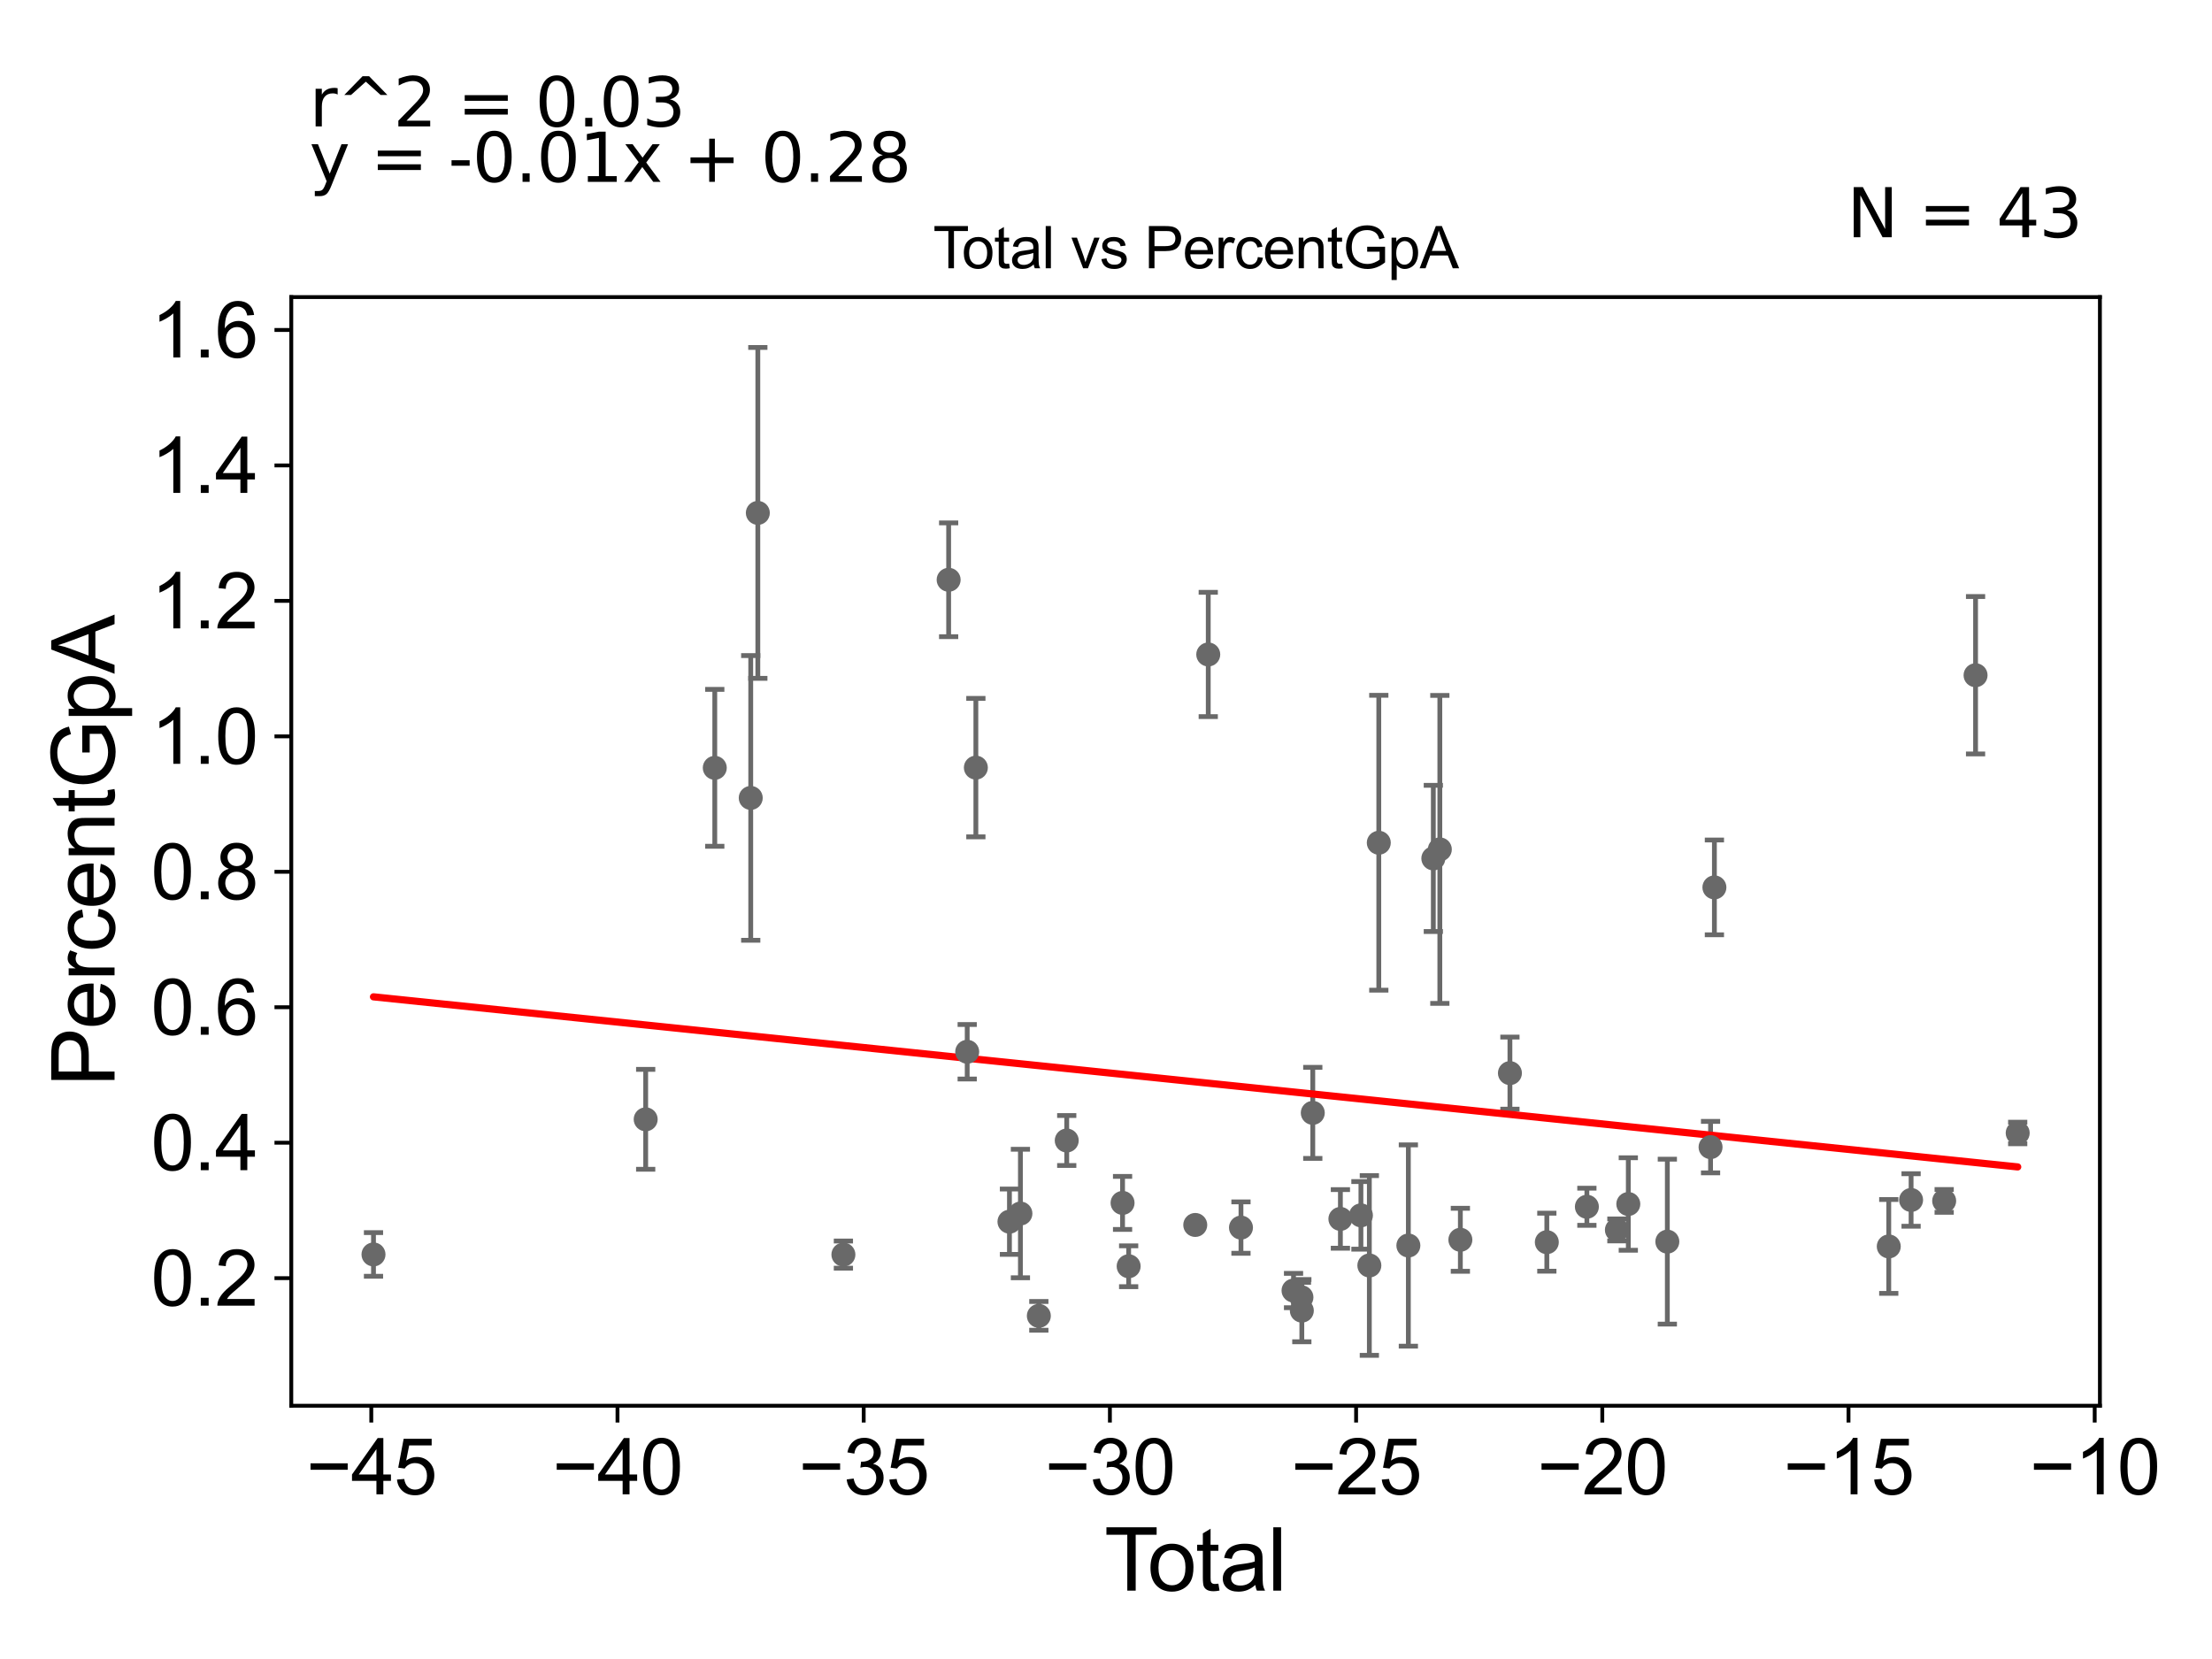 <?xml version="1.0" encoding="utf-8" standalone="no"?>
<!DOCTYPE svg PUBLIC "-//W3C//DTD SVG 1.1//EN"
  "http://www.w3.org/Graphics/SVG/1.1/DTD/svg11.dtd">
<svg xmlns:xlink="http://www.w3.org/1999/xlink" width="460.8pt" height="345.6pt" viewBox="0 0 460.8 345.6" xmlns="http://www.w3.org/2000/svg" version="1.1">
 <defs>
  <style type="text/css">*{stroke-linejoin: round; stroke-linecap: butt}</style>
 </defs>
 <g id="figure_1">
  <g id="patch_1">
   <path d="M 0 345.6 
L 460.8 345.6 
L 460.8 0 
L 0 0 
z
" style="fill: #ffffff"/>
  </g>
  <g id="axes_1">
   <g id="patch_2">
    <path d="M 60.68 292.84 
L 437.449 292.84 
L 437.449 61.886 
L 60.68 61.886 
z
" style="fill: #ffffff"/>
   </g>
   <g id="PathCollection_1">
    <defs>
     <path id="mae08750594" d="M 0 1.118 
C 0.297 1.118 0.581 1 0.791 0.791 
C 1 0.581 1.118 0.297 1.118 0 
C 1.118 -0.297 1 -0.581 0.791 -0.791 
C 0.581 -1 0.297 -1.118 0 -1.118 
C -0.297 -1.118 -0.581 -1 -0.791 -0.791 
C -1 -0.581 -1.118 -0.297 -1.118 0 
C -1.118 0.297 -1 0.581 -0.791 0.791 
C -0.581 1 -0.297 1.118 0 1.118 
z
" style="stroke: #696969"/>
    </defs>
    <g clip-path="url(#pba5953c957)">
     <use xlink:href="#mae08750594" x="299.944" y="176.947" style="fill: #696969; stroke: #696969"/>
     <use xlink:href="#mae08750594" x="298.589" y="178.825" style="fill: #696969; stroke: #696969"/>
     <use xlink:href="#mae08750594" x="293.388" y="259.463" style="fill: #696969; stroke: #696969"/>
     <use xlink:href="#mae08750594" x="287.228" y="175.56" style="fill: #696969; stroke: #696969"/>
     <use xlink:href="#mae08750594" x="285.261" y="263.62" style="fill: #696969; stroke: #696969"/>
     <use xlink:href="#mae08750594" x="197.62" y="120.779" style="fill: #696969; stroke: #696969"/>
     <use xlink:href="#mae08750594" x="201.486" y="219.102" style="fill: #696969; stroke: #696969"/>
     <use xlink:href="#mae08750594" x="203.291" y="159.91" style="fill: #696969; stroke: #696969"/>
     <use xlink:href="#mae08750594" x="283.506" y="253.182" style="fill: #696969; stroke: #696969"/>
     <use xlink:href="#mae08750594" x="279.229" y="253.922" style="fill: #696969; stroke: #696969"/>
     <use xlink:href="#mae08750594" x="273.477" y="231.832" style="fill: #696969; stroke: #696969"/>
     <use xlink:href="#mae08750594" x="210.288" y="254.5" style="fill: #696969; stroke: #696969"/>
     <use xlink:href="#mae08750594" x="212.571" y="252.801" style="fill: #696969; stroke: #696969"/>
     <use xlink:href="#mae08750594" x="271.195" y="273.028" style="fill: #696969; stroke: #696969"/>
     <use xlink:href="#mae08750594" x="216.409" y="274.119" style="fill: #696969; stroke: #696969"/>
     <use xlink:href="#mae08750594" x="222.22" y="237.589" style="fill: #696969; stroke: #696969"/>
     <use xlink:href="#mae08750594" x="271.113" y="270.248" style="fill: #696969; stroke: #696969"/>
     <use xlink:href="#mae08750594" x="269.466" y="268.841" style="fill: #696969; stroke: #696969"/>
     <use xlink:href="#mae08750594" x="233.851" y="250.589" style="fill: #696969; stroke: #696969"/>
     <use xlink:href="#mae08750594" x="235.119" y="263.782" style="fill: #696969; stroke: #696969"/>
     <use xlink:href="#mae08750594" x="258.517" y="255.729" style="fill: #696969; stroke: #696969"/>
     <use xlink:href="#mae08750594" x="251.701" y="136.338" style="fill: #696969; stroke: #696969"/>
     <use xlink:href="#mae08750594" x="304.221" y="258.268" style="fill: #696969; stroke: #696969"/>
     <use xlink:href="#mae08750594" x="314.545" y="223.55" style="fill: #696969; stroke: #696969"/>
     <use xlink:href="#mae08750594" x="248.993" y="255.181" style="fill: #696969; stroke: #696969"/>
     <use xlink:href="#mae08750594" x="148.902" y="159.953" style="fill: #696969; stroke: #696969"/>
     <use xlink:href="#mae08750594" x="393.464" y="259.656" style="fill: #696969; stroke: #696969"/>
     <use xlink:href="#mae08750594" x="134.508" y="233.174" style="fill: #696969; stroke: #696969"/>
     <use xlink:href="#mae08750594" x="357.142" y="184.861" style="fill: #696969; stroke: #696969"/>
     <use xlink:href="#mae08750594" x="356.341" y="238.968" style="fill: #696969; stroke: #696969"/>
     <use xlink:href="#mae08750594" x="322.232" y="258.77" style="fill: #696969; stroke: #696969"/>
     <use xlink:href="#mae08750594" x="156.392" y="166.223" style="fill: #696969; stroke: #696969"/>
     <use xlink:href="#mae08750594" x="157.87" y="106.847" style="fill: #696969; stroke: #696969"/>
     <use xlink:href="#mae08750594" x="347.337" y="258.656" style="fill: #696969; stroke: #696969"/>
     <use xlink:href="#mae08750594" x="398.115" y="249.977" style="fill: #696969; stroke: #696969"/>
     <use xlink:href="#mae08750594" x="411.546" y="140.664" style="fill: #696969; stroke: #696969"/>
     <use xlink:href="#mae08750594" x="339.206" y="250.818" style="fill: #696969; stroke: #696969"/>
     <use xlink:href="#mae08750594" x="336.828" y="256.218" style="fill: #696969; stroke: #696969"/>
     <use xlink:href="#mae08750594" x="420.323" y="236.022" style="fill: #696969; stroke: #696969"/>
     <use xlink:href="#mae08750594" x="330.576" y="251.39" style="fill: #696969; stroke: #696969"/>
     <use xlink:href="#mae08750594" x="175.696" y="261.357" style="fill: #696969; stroke: #696969"/>
     <use xlink:href="#mae08750594" x="77.806" y="261.323" style="fill: #696969; stroke: #696969"/>
     <use xlink:href="#mae08750594" x="405.006" y="250.171" style="fill: #696969; stroke: #696969"/>
    </g>
   </g>
   <g id="matplotlib.axis_1">
    <g id="xtick_1">
     <g id="line2d_1">
      <defs>
       <path id="m143ace7f9f" d="M 0 0 
L 0 3.5 
" style="stroke: #000000; stroke-width: 0.8"/>
      </defs>
      <g>
       <use xlink:href="#m143ace7f9f" x="77.347" y="292.84" style="stroke: #000000; stroke-width: 0.8"/>
      </g>
     </g>
     <g id="text_1">
      <!-- −45 -->
      <g transform="translate(63.777 311.293)scale(0.16 -0.16)">
       <defs>
        <path id="ArialMT-2212" d="M 3381 1997 
L 356 1997 
L 356 2522 
L 3381 2522 
L 3381 1997 
z
" transform="scale(0.016)"/>
        <path id="ArialMT-34" d="M 2069 0 
L 2069 1097 
L 81 1097 
L 81 1613 
L 2172 4581 
L 2631 4581 
L 2631 1613 
L 3250 1613 
L 3250 1097 
L 2631 1097 
L 2631 0 
L 2069 0 
z
M 2069 1613 
L 2069 3678 
L 634 1613 
L 2069 1613 
z
" transform="scale(0.016)"/>
        <path id="ArialMT-35" d="M 266 1200 
L 856 1250 
Q 922 819 1161 601 
Q 1400 384 1738 384 
Q 2144 384 2425 690 
Q 2706 997 2706 1503 
Q 2706 1984 2436 2262 
Q 2166 2541 1728 2541 
Q 1456 2541 1237 2417 
Q 1019 2294 894 2097 
L 366 2166 
L 809 4519 
L 3088 4519 
L 3088 3981 
L 1259 3981 
L 1013 2750 
Q 1425 3038 1878 3038 
Q 2478 3038 2890 2622 
Q 3303 2206 3303 1553 
Q 3303 931 2941 478 
Q 2500 -78 1738 -78 
Q 1113 -78 717 272 
Q 322 622 266 1200 
z
" transform="scale(0.016)"/>
       </defs>
       <use xlink:href="#ArialMT-2212"/>
       <use xlink:href="#ArialMT-34" x="58.398"/>
       <use xlink:href="#ArialMT-35" x="114.014"/>
      </g>
     </g>
    </g>
    <g id="xtick_2">
     <g id="line2d_2">
      <g>
       <use xlink:href="#m143ace7f9f" x="128.636" y="292.84" style="stroke: #000000; stroke-width: 0.8"/>
      </g>
     </g>
     <g id="text_2">
      <!-- −40 -->
      <g transform="translate(115.066 311.293)scale(0.16 -0.16)">
       <defs>
        <path id="ArialMT-30" d="M 266 2259 
Q 266 3072 433 3567 
Q 600 4063 929 4331 
Q 1259 4600 1759 4600 
Q 2128 4600 2406 4451 
Q 2684 4303 2865 4023 
Q 3047 3744 3150 3342 
Q 3253 2941 3253 2259 
Q 3253 1453 3087 958 
Q 2922 463 2592 192 
Q 2263 -78 1759 -78 
Q 1097 -78 719 397 
Q 266 969 266 2259 
z
M 844 2259 
Q 844 1131 1108 757 
Q 1372 384 1759 384 
Q 2147 384 2411 759 
Q 2675 1134 2675 2259 
Q 2675 3391 2411 3762 
Q 2147 4134 1753 4134 
Q 1366 4134 1134 3806 
Q 844 3388 844 2259 
z
" transform="scale(0.016)"/>
       </defs>
       <use xlink:href="#ArialMT-2212"/>
       <use xlink:href="#ArialMT-34" x="58.398"/>
       <use xlink:href="#ArialMT-30" x="114.014"/>
      </g>
     </g>
    </g>
    <g id="xtick_3">
     <g id="line2d_3">
      <g>
       <use xlink:href="#m143ace7f9f" x="179.924" y="292.84" style="stroke: #000000; stroke-width: 0.8"/>
      </g>
     </g>
     <g id="text_3">
      <!-- −35 -->
      <g transform="translate(166.354 311.293)scale(0.16 -0.16)">
       <defs>
        <path id="ArialMT-33" d="M 269 1209 
L 831 1284 
Q 928 806 1161 595 
Q 1394 384 1728 384 
Q 2125 384 2398 659 
Q 2672 934 2672 1341 
Q 2672 1728 2419 1979 
Q 2166 2231 1775 2231 
Q 1616 2231 1378 2169 
L 1441 2663 
Q 1497 2656 1531 2656 
Q 1891 2656 2178 2843 
Q 2466 3031 2466 3422 
Q 2466 3731 2256 3934 
Q 2047 4138 1716 4138 
Q 1388 4138 1169 3931 
Q 950 3725 888 3313 
L 325 3413 
Q 428 3978 793 4289 
Q 1159 4600 1703 4600 
Q 2078 4600 2393 4439 
Q 2709 4278 2876 4000 
Q 3044 3722 3044 3409 
Q 3044 3113 2884 2869 
Q 2725 2625 2413 2481 
Q 2819 2388 3044 2092 
Q 3269 1797 3269 1353 
Q 3269 753 2831 336 
Q 2394 -81 1725 -81 
Q 1122 -81 723 278 
Q 325 638 269 1209 
z
" transform="scale(0.016)"/>
       </defs>
       <use xlink:href="#ArialMT-2212"/>
       <use xlink:href="#ArialMT-33" x="58.398"/>
       <use xlink:href="#ArialMT-35" x="114.014"/>
      </g>
     </g>
    </g>
    <g id="xtick_4">
     <g id="line2d_4">
      <g>
       <use xlink:href="#m143ace7f9f" x="231.212" y="292.84" style="stroke: #000000; stroke-width: 0.8"/>
      </g>
     </g>
     <g id="text_4">
      <!-- −30 -->
      <g transform="translate(217.642 311.293)scale(0.16 -0.16)">
       <use xlink:href="#ArialMT-2212"/>
       <use xlink:href="#ArialMT-33" x="58.398"/>
       <use xlink:href="#ArialMT-30" x="114.014"/>
      </g>
     </g>
    </g>
    <g id="xtick_5">
     <g id="line2d_5">
      <g>
       <use xlink:href="#m143ace7f9f" x="282.5" y="292.84" style="stroke: #000000; stroke-width: 0.8"/>
      </g>
     </g>
     <g id="text_5">
      <!-- −25 -->
      <g transform="translate(268.93 311.293)scale(0.16 -0.16)">
       <defs>
        <path id="ArialMT-32" d="M 3222 541 
L 3222 0 
L 194 0 
Q 188 203 259 391 
Q 375 700 629 1000 
Q 884 1300 1366 1694 
Q 2113 2306 2375 2664 
Q 2638 3022 2638 3341 
Q 2638 3675 2398 3904 
Q 2159 4134 1775 4134 
Q 1369 4134 1125 3890 
Q 881 3647 878 3216 
L 300 3275 
Q 359 3922 746 4261 
Q 1134 4600 1788 4600 
Q 2447 4600 2831 4234 
Q 3216 3869 3216 3328 
Q 3216 3053 3103 2787 
Q 2991 2522 2730 2228 
Q 2469 1934 1863 1422 
Q 1356 997 1212 845 
Q 1069 694 975 541 
L 3222 541 
z
" transform="scale(0.016)"/>
       </defs>
       <use xlink:href="#ArialMT-2212"/>
       <use xlink:href="#ArialMT-32" x="58.398"/>
       <use xlink:href="#ArialMT-35" x="114.014"/>
      </g>
     </g>
    </g>
    <g id="xtick_6">
     <g id="line2d_6">
      <g>
       <use xlink:href="#m143ace7f9f" x="333.788" y="292.84" style="stroke: #000000; stroke-width: 0.8"/>
      </g>
     </g>
     <g id="text_6">
      <!-- −20 -->
      <g transform="translate(320.218 311.293)scale(0.16 -0.16)">
       <use xlink:href="#ArialMT-2212"/>
       <use xlink:href="#ArialMT-32" x="58.398"/>
       <use xlink:href="#ArialMT-30" x="114.014"/>
      </g>
     </g>
    </g>
    <g id="xtick_7">
     <g id="line2d_7">
      <g>
       <use xlink:href="#m143ace7f9f" x="385.077" y="292.84" style="stroke: #000000; stroke-width: 0.8"/>
      </g>
     </g>
     <g id="text_7">
      <!-- −15 -->
      <g transform="translate(371.507 311.293)scale(0.16 -0.16)">
       <defs>
        <path id="ArialMT-31" d="M 2384 0 
L 1822 0 
L 1822 3584 
Q 1619 3391 1289 3197 
Q 959 3003 697 2906 
L 697 3450 
Q 1169 3672 1522 3987 
Q 1875 4303 2022 4600 
L 2384 4600 
L 2384 0 
z
" transform="scale(0.016)"/>
       </defs>
       <use xlink:href="#ArialMT-2212"/>
       <use xlink:href="#ArialMT-31" x="58.398"/>
       <use xlink:href="#ArialMT-35" x="114.014"/>
      </g>
     </g>
    </g>
    <g id="xtick_8">
     <g id="line2d_8">
      <g>
       <use xlink:href="#m143ace7f9f" x="436.365" y="292.84" style="stroke: #000000; stroke-width: 0.8"/>
      </g>
     </g>
     <g id="text_8">
      <!-- −10 -->
      <g transform="translate(422.795 311.293)scale(0.16 -0.16)">
       <use xlink:href="#ArialMT-2212"/>
       <use xlink:href="#ArialMT-31" x="58.398"/>
       <use xlink:href="#ArialMT-30" x="114.014"/>
      </g>
     </g>
    </g>
    <g id="text_9">
     <!-- Total -->
     <g transform="translate(230.059 331.357)scale(0.18 -0.18)">
      <defs>
       <path id="ArialMT-54" d="M 1659 0 
L 1659 4041 
L 150 4041 
L 150 4581 
L 3781 4581 
L 3781 4041 
L 2266 4041 
L 2266 0 
L 1659 0 
z
" transform="scale(0.016)"/>
       <path id="ArialMT-6f" d="M 213 1659 
Q 213 2581 725 3025 
Q 1153 3394 1769 3394 
Q 2453 3394 2887 2945 
Q 3322 2497 3322 1706 
Q 3322 1066 3130 698 
Q 2938 331 2570 128 
Q 2203 -75 1769 -75 
Q 1072 -75 642 372 
Q 213 819 213 1659 
z
M 791 1659 
Q 791 1022 1069 705 
Q 1347 388 1769 388 
Q 2188 388 2466 706 
Q 2744 1025 2744 1678 
Q 2744 2294 2464 2611 
Q 2184 2928 1769 2928 
Q 1347 2928 1069 2612 
Q 791 2297 791 1659 
z
" transform="scale(0.016)"/>
       <path id="ArialMT-74" d="M 1650 503 
L 1731 6 
Q 1494 -44 1306 -44 
Q 1000 -44 831 53 
Q 663 150 594 308 
Q 525 466 525 972 
L 525 2881 
L 113 2881 
L 113 3319 
L 525 3319 
L 525 4141 
L 1084 4478 
L 1084 3319 
L 1650 3319 
L 1650 2881 
L 1084 2881 
L 1084 941 
Q 1084 700 1114 631 
Q 1144 563 1211 522 
Q 1278 481 1403 481 
Q 1497 481 1650 503 
z
" transform="scale(0.016)"/>
       <path id="ArialMT-61" d="M 2588 409 
Q 2275 144 1986 34 
Q 1697 -75 1366 -75 
Q 819 -75 525 192 
Q 231 459 231 875 
Q 231 1119 342 1320 
Q 453 1522 633 1644 
Q 813 1766 1038 1828 
Q 1203 1872 1538 1913 
Q 2219 1994 2541 2106 
Q 2544 2222 2544 2253 
Q 2544 2597 2384 2738 
Q 2169 2928 1744 2928 
Q 1347 2928 1158 2789 
Q 969 2650 878 2297 
L 328 2372 
Q 403 2725 575 2942 
Q 747 3159 1072 3276 
Q 1397 3394 1825 3394 
Q 2250 3394 2515 3294 
Q 2781 3194 2906 3042 
Q 3031 2891 3081 2659 
Q 3109 2516 3109 2141 
L 3109 1391 
Q 3109 606 3145 398 
Q 3181 191 3288 0 
L 2700 0 
Q 2613 175 2588 409 
z
M 2541 1666 
Q 2234 1541 1622 1453 
Q 1275 1403 1131 1340 
Q 988 1278 909 1158 
Q 831 1038 831 891 
Q 831 666 1001 516 
Q 1172 366 1500 366 
Q 1825 366 2078 508 
Q 2331 650 2450 897 
Q 2541 1088 2541 1459 
L 2541 1666 
z
" transform="scale(0.016)"/>
       <path id="ArialMT-6c" d="M 409 0 
L 409 4581 
L 972 4581 
L 972 0 
L 409 0 
z
" transform="scale(0.016)"/>
      </defs>
      <use xlink:href="#ArialMT-54"/>
      <use xlink:href="#ArialMT-6f" x="49.959"/>
      <use xlink:href="#ArialMT-74" x="105.574"/>
      <use xlink:href="#ArialMT-61" x="133.357"/>
      <use xlink:href="#ArialMT-6c" x="188.973"/>
     </g>
    </g>
   </g>
   <g id="matplotlib.axis_2">
    <g id="ytick_1">
     <g id="line2d_9">
      <defs>
       <path id="m5a7272db3e" d="M 0 0 
L -3.5 0 
" style="stroke: #000000; stroke-width: 0.8"/>
      </defs>
      <g>
       <use xlink:href="#m5a7272db3e" x="60.68" y="266.264" style="stroke: #000000; stroke-width: 0.8"/>
      </g>
     </g>
     <g id="text_10">
      <!-- 0.2 -->
      <g transform="translate(31.44 271.99)scale(0.16 -0.16)">
       <defs>
        <path id="ArialMT-2e" d="M 581 0 
L 581 641 
L 1222 641 
L 1222 0 
L 581 0 
z
" transform="scale(0.016)"/>
       </defs>
       <use xlink:href="#ArialMT-30"/>
       <use xlink:href="#ArialMT-2e" x="55.615"/>
       <use xlink:href="#ArialMT-32" x="83.398"/>
      </g>
     </g>
    </g>
    <g id="ytick_2">
     <g id="line2d_10">
      <g>
       <use xlink:href="#m5a7272db3e" x="60.68" y="238.046" style="stroke: #000000; stroke-width: 0.8"/>
      </g>
     </g>
     <g id="text_11">
      <!-- 0.4 -->
      <g transform="translate(31.44 243.772)scale(0.16 -0.16)">
       <use xlink:href="#ArialMT-30"/>
       <use xlink:href="#ArialMT-2e" x="55.615"/>
       <use xlink:href="#ArialMT-34" x="83.398"/>
      </g>
     </g>
    </g>
    <g id="ytick_3">
     <g id="line2d_11">
      <g>
       <use xlink:href="#m5a7272db3e" x="60.68" y="209.828" style="stroke: #000000; stroke-width: 0.8"/>
      </g>
     </g>
     <g id="text_12">
      <!-- 0.6 -->
      <g transform="translate(31.44 215.554)scale(0.16 -0.16)">
       <defs>
        <path id="ArialMT-36" d="M 3184 3459 
L 2625 3416 
Q 2550 3747 2413 3897 
Q 2184 4138 1850 4138 
Q 1581 4138 1378 3988 
Q 1113 3794 959 3422 
Q 806 3050 800 2363 
Q 1003 2672 1297 2822 
Q 1591 2972 1913 2972 
Q 2475 2972 2870 2558 
Q 3266 2144 3266 1488 
Q 3266 1056 3080 686 
Q 2894 316 2569 119 
Q 2244 -78 1831 -78 
Q 1128 -78 684 439 
Q 241 956 241 2144 
Q 241 3472 731 4075 
Q 1159 4600 1884 4600 
Q 2425 4600 2770 4297 
Q 3116 3994 3184 3459 
z
M 888 1484 
Q 888 1194 1011 928 
Q 1134 663 1356 523 
Q 1578 384 1822 384 
Q 2178 384 2434 671 
Q 2691 959 2691 1453 
Q 2691 1928 2437 2201 
Q 2184 2475 1800 2475 
Q 1419 2475 1153 2201 
Q 888 1928 888 1484 
z
" transform="scale(0.016)"/>
       </defs>
       <use xlink:href="#ArialMT-30"/>
       <use xlink:href="#ArialMT-2e" x="55.615"/>
       <use xlink:href="#ArialMT-36" x="83.398"/>
      </g>
     </g>
    </g>
    <g id="ytick_4">
     <g id="line2d_12">
      <g>
       <use xlink:href="#m5a7272db3e" x="60.68" y="181.61" style="stroke: #000000; stroke-width: 0.8"/>
      </g>
     </g>
     <g id="text_13">
      <!-- 0.8 -->
      <g transform="translate(31.44 187.337)scale(0.16 -0.16)">
       <defs>
        <path id="ArialMT-38" d="M 1131 2484 
Q 781 2613 612 2850 
Q 444 3088 444 3419 
Q 444 3919 803 4259 
Q 1163 4600 1759 4600 
Q 2359 4600 2725 4251 
Q 3091 3903 3091 3403 
Q 3091 3084 2923 2848 
Q 2756 2613 2416 2484 
Q 2838 2347 3058 2040 
Q 3278 1734 3278 1309 
Q 3278 722 2862 322 
Q 2447 -78 1769 -78 
Q 1091 -78 675 323 
Q 259 725 259 1325 
Q 259 1772 486 2073 
Q 713 2375 1131 2484 
z
M 1019 3438 
Q 1019 3113 1228 2906 
Q 1438 2700 1772 2700 
Q 2097 2700 2305 2904 
Q 2513 3109 2513 3406 
Q 2513 3716 2298 3927 
Q 2084 4138 1766 4138 
Q 1444 4138 1231 3931 
Q 1019 3725 1019 3438 
z
M 838 1322 
Q 838 1081 952 856 
Q 1066 631 1291 507 
Q 1516 384 1775 384 
Q 2178 384 2440 643 
Q 2703 903 2703 1303 
Q 2703 1709 2433 1975 
Q 2163 2241 1756 2241 
Q 1359 2241 1098 1978 
Q 838 1716 838 1322 
z
" transform="scale(0.016)"/>
       </defs>
       <use xlink:href="#ArialMT-30"/>
       <use xlink:href="#ArialMT-2e" x="55.615"/>
       <use xlink:href="#ArialMT-38" x="83.398"/>
      </g>
     </g>
    </g>
    <g id="ytick_5">
     <g id="line2d_13">
      <g>
       <use xlink:href="#m5a7272db3e" x="60.68" y="153.393" style="stroke: #000000; stroke-width: 0.8"/>
      </g>
     </g>
     <g id="text_14">
      <!-- 1.0 -->
      <g transform="translate(31.44 159.119)scale(0.16 -0.16)">
       <use xlink:href="#ArialMT-31"/>
       <use xlink:href="#ArialMT-2e" x="55.615"/>
       <use xlink:href="#ArialMT-30" x="83.398"/>
      </g>
     </g>
    </g>
    <g id="ytick_6">
     <g id="line2d_14">
      <g>
       <use xlink:href="#m5a7272db3e" x="60.68" y="125.175" style="stroke: #000000; stroke-width: 0.8"/>
      </g>
     </g>
     <g id="text_15">
      <!-- 1.2 -->
      <g transform="translate(31.44 130.901)scale(0.16 -0.16)">
       <use xlink:href="#ArialMT-31"/>
       <use xlink:href="#ArialMT-2e" x="55.615"/>
       <use xlink:href="#ArialMT-32" x="83.398"/>
      </g>
     </g>
    </g>
    <g id="ytick_7">
     <g id="line2d_15">
      <g>
       <use xlink:href="#m5a7272db3e" x="60.68" y="96.957" style="stroke: #000000; stroke-width: 0.8"/>
      </g>
     </g>
     <g id="text_16">
      <!-- 1.4 -->
      <g transform="translate(31.44 102.684)scale(0.16 -0.16)">
       <use xlink:href="#ArialMT-31"/>
       <use xlink:href="#ArialMT-2e" x="55.615"/>
       <use xlink:href="#ArialMT-34" x="83.398"/>
      </g>
     </g>
    </g>
    <g id="ytick_8">
     <g id="line2d_16">
      <g>
       <use xlink:href="#m5a7272db3e" x="60.68" y="68.74" style="stroke: #000000; stroke-width: 0.8"/>
      </g>
     </g>
     <g id="text_17">
      <!-- 1.6 -->
      <g transform="translate(31.44 74.466)scale(0.16 -0.16)">
       <use xlink:href="#ArialMT-31"/>
       <use xlink:href="#ArialMT-2e" x="55.615"/>
       <use xlink:href="#ArialMT-36" x="83.398"/>
      </g>
     </g>
    </g>
    <g id="text_18">
     <!-- PercentGpA -->
     <g transform="translate(23.863 226.386)rotate(-90)scale(0.18 -0.18)">
      <defs>
       <path id="ArialMT-50" d="M 494 0 
L 494 4581 
L 2222 4581 
Q 2678 4581 2919 4538 
Q 3256 4481 3484 4323 
Q 3713 4166 3852 3881 
Q 3991 3597 3991 3256 
Q 3991 2672 3619 2267 
Q 3247 1863 2275 1863 
L 1100 1863 
L 1100 0 
L 494 0 
z
M 1100 2403 
L 2284 2403 
Q 2872 2403 3119 2622 
Q 3366 2841 3366 3238 
Q 3366 3525 3220 3729 
Q 3075 3934 2838 4000 
Q 2684 4041 2272 4041 
L 1100 4041 
L 1100 2403 
z
" transform="scale(0.016)"/>
       <path id="ArialMT-65" d="M 2694 1069 
L 3275 997 
Q 3138 488 2766 206 
Q 2394 -75 1816 -75 
Q 1088 -75 661 373 
Q 234 822 234 1631 
Q 234 2469 665 2931 
Q 1097 3394 1784 3394 
Q 2450 3394 2872 2941 
Q 3294 2488 3294 1666 
Q 3294 1616 3291 1516 
L 816 1516 
Q 847 969 1125 678 
Q 1403 388 1819 388 
Q 2128 388 2347 550 
Q 2566 713 2694 1069 
z
M 847 1978 
L 2700 1978 
Q 2663 2397 2488 2606 
Q 2219 2931 1791 2931 
Q 1403 2931 1139 2672 
Q 875 2413 847 1978 
z
" transform="scale(0.016)"/>
       <path id="ArialMT-72" d="M 416 0 
L 416 3319 
L 922 3319 
L 922 2816 
Q 1116 3169 1280 3281 
Q 1444 3394 1641 3394 
Q 1925 3394 2219 3213 
L 2025 2691 
Q 1819 2813 1613 2813 
Q 1428 2813 1281 2702 
Q 1134 2591 1072 2394 
Q 978 2094 978 1738 
L 978 0 
L 416 0 
z
" transform="scale(0.016)"/>
       <path id="ArialMT-63" d="M 2588 1216 
L 3141 1144 
Q 3050 572 2676 248 
Q 2303 -75 1759 -75 
Q 1078 -75 664 370 
Q 250 816 250 1647 
Q 250 2184 428 2587 
Q 606 2991 970 3192 
Q 1334 3394 1763 3394 
Q 2303 3394 2647 3120 
Q 2991 2847 3088 2344 
L 2541 2259 
Q 2463 2594 2264 2762 
Q 2066 2931 1784 2931 
Q 1359 2931 1093 2626 
Q 828 2322 828 1663 
Q 828 994 1084 691 
Q 1341 388 1753 388 
Q 2084 388 2306 591 
Q 2528 794 2588 1216 
z
" transform="scale(0.016)"/>
       <path id="ArialMT-6e" d="M 422 0 
L 422 3319 
L 928 3319 
L 928 2847 
Q 1294 3394 1984 3394 
Q 2284 3394 2536 3286 
Q 2788 3178 2913 3003 
Q 3038 2828 3088 2588 
Q 3119 2431 3119 2041 
L 3119 0 
L 2556 0 
L 2556 2019 
Q 2556 2363 2490 2533 
Q 2425 2703 2258 2804 
Q 2091 2906 1866 2906 
Q 1506 2906 1245 2678 
Q 984 2450 984 1813 
L 984 0 
L 422 0 
z
" transform="scale(0.016)"/>
       <path id="ArialMT-47" d="M 2638 1797 
L 2638 2334 
L 4578 2338 
L 4578 638 
Q 4131 281 3656 101 
Q 3181 -78 2681 -78 
Q 2006 -78 1454 211 
Q 903 500 622 1047 
Q 341 1594 341 2269 
Q 341 2938 620 3517 
Q 900 4097 1425 4378 
Q 1950 4659 2634 4659 
Q 3131 4659 3532 4498 
Q 3934 4338 4162 4050 
Q 4391 3763 4509 3300 
L 3963 3150 
Q 3859 3500 3706 3700 
Q 3553 3900 3268 4020 
Q 2984 4141 2638 4141 
Q 2222 4141 1919 4014 
Q 1616 3888 1430 3681 
Q 1244 3475 1141 3228 
Q 966 2803 966 2306 
Q 966 1694 1177 1281 
Q 1388 869 1791 669 
Q 2194 469 2647 469 
Q 3041 469 3416 620 
Q 3791 772 3984 944 
L 3984 1797 
L 2638 1797 
z
" transform="scale(0.016)"/>
       <path id="ArialMT-70" d="M 422 -1272 
L 422 3319 
L 934 3319 
L 934 2888 
Q 1116 3141 1344 3267 
Q 1572 3394 1897 3394 
Q 2322 3394 2647 3175 
Q 2972 2956 3137 2557 
Q 3303 2159 3303 1684 
Q 3303 1175 3120 767 
Q 2938 359 2589 142 
Q 2241 -75 1856 -75 
Q 1575 -75 1351 44 
Q 1128 163 984 344 
L 984 -1272 
L 422 -1272 
z
M 931 1641 
Q 931 1000 1190 694 
Q 1450 388 1819 388 
Q 2194 388 2461 705 
Q 2728 1022 2728 1688 
Q 2728 2322 2467 2637 
Q 2206 2953 1844 2953 
Q 1484 2953 1207 2617 
Q 931 2281 931 1641 
z
" transform="scale(0.016)"/>
       <path id="ArialMT-41" d="M -9 0 
L 1750 4581 
L 2403 4581 
L 4278 0 
L 3588 0 
L 3053 1388 
L 1138 1388 
L 634 0 
L -9 0 
z
M 1313 1881 
L 2866 1881 
L 2388 3150 
Q 2169 3728 2063 4100 
Q 1975 3659 1816 3225 
L 1313 1881 
z
" transform="scale(0.016)"/>
      </defs>
      <use xlink:href="#ArialMT-50"/>
      <use xlink:href="#ArialMT-65" x="66.699"/>
      <use xlink:href="#ArialMT-72" x="122.314"/>
      <use xlink:href="#ArialMT-63" x="155.615"/>
      <use xlink:href="#ArialMT-65" x="205.615"/>
      <use xlink:href="#ArialMT-6e" x="261.23"/>
      <use xlink:href="#ArialMT-74" x="316.846"/>
      <use xlink:href="#ArialMT-47" x="344.629"/>
      <use xlink:href="#ArialMT-70" x="422.412"/>
      <use xlink:href="#ArialMT-41" x="478.027"/>
     </g>
    </g>
   </g>
   <g id="LineCollection_1">
    <path d="M 299.944 209.028 
L 299.944 144.867 
" clip-path="url(#pba5953c957)" style="fill: none; stroke: #696969"/>
    <path d="M 298.589 194.051 
L 298.589 163.599 
" clip-path="url(#pba5953c957)" style="fill: none; stroke: #696969"/>
    <path d="M 293.388 280.428 
L 293.388 238.497 
" clip-path="url(#pba5953c957)" style="fill: none; stroke: #696969"/>
    <path d="M 287.228 206.275 
L 287.228 144.845 
" clip-path="url(#pba5953c957)" style="fill: none; stroke: #696969"/>
    <path d="M 285.261 282.342 
L 285.261 244.898 
" clip-path="url(#pba5953c957)" style="fill: none; stroke: #696969"/>
    <path d="M 197.62 132.633 
L 197.62 108.926 
" clip-path="url(#pba5953c957)" style="fill: none; stroke: #696969"/>
    <path d="M 201.486 224.779 
L 201.486 213.425 
" clip-path="url(#pba5953c957)" style="fill: none; stroke: #696969"/>
    <path d="M 203.291 174.328 
L 203.291 145.491 
" clip-path="url(#pba5953c957)" style="fill: none; stroke: #696969"/>
    <path d="M 283.506 260.224 
L 283.506 246.14 
" clip-path="url(#pba5953c957)" style="fill: none; stroke: #696969"/>
    <path d="M 279.229 260.025 
L 279.229 247.818 
" clip-path="url(#pba5953c957)" style="fill: none; stroke: #696969"/>
    <path d="M 273.477 241.316 
L 273.477 222.348 
" clip-path="url(#pba5953c957)" style="fill: none; stroke: #696969"/>
    <path d="M 210.288 261.309 
L 210.288 247.692 
" clip-path="url(#pba5953c957)" style="fill: none; stroke: #696969"/>
    <path d="M 212.571 266.184 
L 212.571 239.417 
" clip-path="url(#pba5953c957)" style="fill: none; stroke: #696969"/>
    <path d="M 271.195 279.514 
L 271.195 266.541 
" clip-path="url(#pba5953c957)" style="fill: none; stroke: #696969"/>
    <path d="M 216.409 277.114 
L 216.409 271.123 
" clip-path="url(#pba5953c957)" style="fill: none; stroke: #696969"/>
    <path d="M 222.22 242.791 
L 222.22 232.386 
" clip-path="url(#pba5953c957)" style="fill: none; stroke: #696969"/>
    <path d="M 271.113 273.362 
L 271.113 267.134 
" clip-path="url(#pba5953c957)" style="fill: none; stroke: #696969"/>
    <path d="M 269.466 272.416 
L 269.466 265.266 
" clip-path="url(#pba5953c957)" style="fill: none; stroke: #696969"/>
    <path d="M 233.851 256.113 
L 233.851 245.065 
" clip-path="url(#pba5953c957)" style="fill: none; stroke: #696969"/>
    <path d="M 235.119 268.039 
L 235.119 259.525 
" clip-path="url(#pba5953c957)" style="fill: none; stroke: #696969"/>
    <path d="M 258.517 261.083 
L 258.517 250.376 
" clip-path="url(#pba5953c957)" style="fill: none; stroke: #696969"/>
    <path d="M 251.701 149.284 
L 251.701 123.392 
" clip-path="url(#pba5953c957)" style="fill: none; stroke: #696969"/>
    <path d="M 304.221 264.83 
L 304.221 251.706 
" clip-path="url(#pba5953c957)" style="fill: none; stroke: #696969"/>
    <path d="M 314.545 231.057 
L 314.545 216.043 
" clip-path="url(#pba5953c957)" style="fill: none; stroke: #696969"/>
    <path d="M 248.993 256.075 
L 248.993 254.286 
" clip-path="url(#pba5953c957)" style="fill: none; stroke: #696969"/>
    <path d="M 148.902 176.295 
L 148.902 143.611 
" clip-path="url(#pba5953c957)" style="fill: none; stroke: #696969"/>
    <path d="M 393.464 269.431 
L 393.464 249.882 
" clip-path="url(#pba5953c957)" style="fill: none; stroke: #696969"/>
    <path d="M 134.508 243.581 
L 134.508 222.768 
" clip-path="url(#pba5953c957)" style="fill: none; stroke: #696969"/>
    <path d="M 357.142 194.735 
L 357.142 174.986 
" clip-path="url(#pba5953c957)" style="fill: none; stroke: #696969"/>
    <path d="M 356.341 244.328 
L 356.341 233.608 
" clip-path="url(#pba5953c957)" style="fill: none; stroke: #696969"/>
    <path d="M 322.232 264.812 
L 322.232 252.727 
" clip-path="url(#pba5953c957)" style="fill: none; stroke: #696969"/>
    <path d="M 156.392 195.879 
L 156.392 136.568 
" clip-path="url(#pba5953c957)" style="fill: none; stroke: #696969"/>
    <path d="M 157.87 141.31 
L 157.87 72.384 
" clip-path="url(#pba5953c957)" style="fill: none; stroke: #696969"/>
    <path d="M 347.337 275.833 
L 347.337 241.478 
" clip-path="url(#pba5953c957)" style="fill: none; stroke: #696969"/>
    <path d="M 398.115 255.446 
L 398.115 244.508 
" clip-path="url(#pba5953c957)" style="fill: none; stroke: #696969"/>
    <path d="M 411.546 157.059 
L 411.546 124.269 
" clip-path="url(#pba5953c957)" style="fill: none; stroke: #696969"/>
    <path d="M 339.206 260.454 
L 339.206 241.181 
" clip-path="url(#pba5953c957)" style="fill: none; stroke: #696969"/>
    <path d="M 336.828 258.511 
L 336.828 253.925 
" clip-path="url(#pba5953c957)" style="fill: none; stroke: #696969"/>
    <path d="M 420.323 238.266 
L 420.323 233.778 
" clip-path="url(#pba5953c957)" style="fill: none; stroke: #696969"/>
    <path d="M 330.576 255.258 
L 330.576 247.523 
" clip-path="url(#pba5953c957)" style="fill: none; stroke: #696969"/>
    <path d="M 175.696 264.186 
L 175.696 258.528 
" clip-path="url(#pba5953c957)" style="fill: none; stroke: #696969"/>
    <path d="M 77.806 265.87 
L 77.806 256.777 
" clip-path="url(#pba5953c957)" style="fill: none; stroke: #696969"/>
    <path d="M 405.006 252.552 
L 405.006 247.79 
" clip-path="url(#pba5953c957)" style="fill: none; stroke: #696969"/>
   </g>
   <g id="line2d_17">
    <defs>
     <path id="mec3ccc71b3" d="M 2 0 
L -2 -0 
" style="stroke: #696969"/>
    </defs>
    <g clip-path="url(#pba5953c957)">
     <use xlink:href="#mec3ccc71b3" x="299.944" y="209.028" style="fill: #696969; stroke: #696969"/>
     <use xlink:href="#mec3ccc71b3" x="298.589" y="194.051" style="fill: #696969; stroke: #696969"/>
     <use xlink:href="#mec3ccc71b3" x="293.388" y="280.428" style="fill: #696969; stroke: #696969"/>
     <use xlink:href="#mec3ccc71b3" x="287.228" y="206.275" style="fill: #696969; stroke: #696969"/>
     <use xlink:href="#mec3ccc71b3" x="285.261" y="282.342" style="fill: #696969; stroke: #696969"/>
     <use xlink:href="#mec3ccc71b3" x="197.62" y="132.633" style="fill: #696969; stroke: #696969"/>
     <use xlink:href="#mec3ccc71b3" x="201.486" y="224.779" style="fill: #696969; stroke: #696969"/>
     <use xlink:href="#mec3ccc71b3" x="203.291" y="174.328" style="fill: #696969; stroke: #696969"/>
     <use xlink:href="#mec3ccc71b3" x="283.506" y="260.224" style="fill: #696969; stroke: #696969"/>
     <use xlink:href="#mec3ccc71b3" x="279.229" y="260.025" style="fill: #696969; stroke: #696969"/>
     <use xlink:href="#mec3ccc71b3" x="273.477" y="241.316" style="fill: #696969; stroke: #696969"/>
     <use xlink:href="#mec3ccc71b3" x="210.288" y="261.309" style="fill: #696969; stroke: #696969"/>
     <use xlink:href="#mec3ccc71b3" x="212.571" y="266.184" style="fill: #696969; stroke: #696969"/>
     <use xlink:href="#mec3ccc71b3" x="271.195" y="279.514" style="fill: #696969; stroke: #696969"/>
     <use xlink:href="#mec3ccc71b3" x="216.409" y="277.114" style="fill: #696969; stroke: #696969"/>
     <use xlink:href="#mec3ccc71b3" x="222.22" y="242.791" style="fill: #696969; stroke: #696969"/>
     <use xlink:href="#mec3ccc71b3" x="271.113" y="273.362" style="fill: #696969; stroke: #696969"/>
     <use xlink:href="#mec3ccc71b3" x="269.466" y="272.416" style="fill: #696969; stroke: #696969"/>
     <use xlink:href="#mec3ccc71b3" x="233.851" y="256.113" style="fill: #696969; stroke: #696969"/>
     <use xlink:href="#mec3ccc71b3" x="235.119" y="268.039" style="fill: #696969; stroke: #696969"/>
     <use xlink:href="#mec3ccc71b3" x="258.517" y="261.083" style="fill: #696969; stroke: #696969"/>
     <use xlink:href="#mec3ccc71b3" x="251.701" y="149.284" style="fill: #696969; stroke: #696969"/>
     <use xlink:href="#mec3ccc71b3" x="304.221" y="264.83" style="fill: #696969; stroke: #696969"/>
     <use xlink:href="#mec3ccc71b3" x="314.545" y="231.057" style="fill: #696969; stroke: #696969"/>
     <use xlink:href="#mec3ccc71b3" x="248.993" y="256.075" style="fill: #696969; stroke: #696969"/>
     <use xlink:href="#mec3ccc71b3" x="148.902" y="176.295" style="fill: #696969; stroke: #696969"/>
     <use xlink:href="#mec3ccc71b3" x="393.464" y="269.431" style="fill: #696969; stroke: #696969"/>
     <use xlink:href="#mec3ccc71b3" x="134.508" y="243.581" style="fill: #696969; stroke: #696969"/>
     <use xlink:href="#mec3ccc71b3" x="357.142" y="194.735" style="fill: #696969; stroke: #696969"/>
     <use xlink:href="#mec3ccc71b3" x="356.341" y="244.328" style="fill: #696969; stroke: #696969"/>
     <use xlink:href="#mec3ccc71b3" x="322.232" y="264.812" style="fill: #696969; stroke: #696969"/>
     <use xlink:href="#mec3ccc71b3" x="156.392" y="195.879" style="fill: #696969; stroke: #696969"/>
     <use xlink:href="#mec3ccc71b3" x="157.87" y="141.31" style="fill: #696969; stroke: #696969"/>
     <use xlink:href="#mec3ccc71b3" x="347.337" y="275.833" style="fill: #696969; stroke: #696969"/>
     <use xlink:href="#mec3ccc71b3" x="398.115" y="255.446" style="fill: #696969; stroke: #696969"/>
     <use xlink:href="#mec3ccc71b3" x="411.546" y="157.059" style="fill: #696969; stroke: #696969"/>
     <use xlink:href="#mec3ccc71b3" x="339.206" y="260.454" style="fill: #696969; stroke: #696969"/>
     <use xlink:href="#mec3ccc71b3" x="336.828" y="258.511" style="fill: #696969; stroke: #696969"/>
     <use xlink:href="#mec3ccc71b3" x="420.323" y="238.266" style="fill: #696969; stroke: #696969"/>
     <use xlink:href="#mec3ccc71b3" x="330.576" y="255.258" style="fill: #696969; stroke: #696969"/>
     <use xlink:href="#mec3ccc71b3" x="175.696" y="264.186" style="fill: #696969; stroke: #696969"/>
     <use xlink:href="#mec3ccc71b3" x="77.806" y="265.87" style="fill: #696969; stroke: #696969"/>
     <use xlink:href="#mec3ccc71b3" x="405.006" y="252.552" style="fill: #696969; stroke: #696969"/>
    </g>
   </g>
   <g id="line2d_18">
    <g clip-path="url(#pba5953c957)">
     <use xlink:href="#mec3ccc71b3" x="299.944" y="144.867" style="fill: #696969; stroke: #696969"/>
     <use xlink:href="#mec3ccc71b3" x="298.589" y="163.599" style="fill: #696969; stroke: #696969"/>
     <use xlink:href="#mec3ccc71b3" x="293.388" y="238.497" style="fill: #696969; stroke: #696969"/>
     <use xlink:href="#mec3ccc71b3" x="287.228" y="144.845" style="fill: #696969; stroke: #696969"/>
     <use xlink:href="#mec3ccc71b3" x="285.261" y="244.898" style="fill: #696969; stroke: #696969"/>
     <use xlink:href="#mec3ccc71b3" x="197.62" y="108.926" style="fill: #696969; stroke: #696969"/>
     <use xlink:href="#mec3ccc71b3" x="201.486" y="213.425" style="fill: #696969; stroke: #696969"/>
     <use xlink:href="#mec3ccc71b3" x="203.291" y="145.491" style="fill: #696969; stroke: #696969"/>
     <use xlink:href="#mec3ccc71b3" x="283.506" y="246.14" style="fill: #696969; stroke: #696969"/>
     <use xlink:href="#mec3ccc71b3" x="279.229" y="247.818" style="fill: #696969; stroke: #696969"/>
     <use xlink:href="#mec3ccc71b3" x="273.477" y="222.348" style="fill: #696969; stroke: #696969"/>
     <use xlink:href="#mec3ccc71b3" x="210.288" y="247.692" style="fill: #696969; stroke: #696969"/>
     <use xlink:href="#mec3ccc71b3" x="212.571" y="239.417" style="fill: #696969; stroke: #696969"/>
     <use xlink:href="#mec3ccc71b3" x="271.195" y="266.541" style="fill: #696969; stroke: #696969"/>
     <use xlink:href="#mec3ccc71b3" x="216.409" y="271.123" style="fill: #696969; stroke: #696969"/>
     <use xlink:href="#mec3ccc71b3" x="222.22" y="232.386" style="fill: #696969; stroke: #696969"/>
     <use xlink:href="#mec3ccc71b3" x="271.113" y="267.134" style="fill: #696969; stroke: #696969"/>
     <use xlink:href="#mec3ccc71b3" x="269.466" y="265.266" style="fill: #696969; stroke: #696969"/>
     <use xlink:href="#mec3ccc71b3" x="233.851" y="245.065" style="fill: #696969; stroke: #696969"/>
     <use xlink:href="#mec3ccc71b3" x="235.119" y="259.525" style="fill: #696969; stroke: #696969"/>
     <use xlink:href="#mec3ccc71b3" x="258.517" y="250.376" style="fill: #696969; stroke: #696969"/>
     <use xlink:href="#mec3ccc71b3" x="251.701" y="123.392" style="fill: #696969; stroke: #696969"/>
     <use xlink:href="#mec3ccc71b3" x="304.221" y="251.706" style="fill: #696969; stroke: #696969"/>
     <use xlink:href="#mec3ccc71b3" x="314.545" y="216.043" style="fill: #696969; stroke: #696969"/>
     <use xlink:href="#mec3ccc71b3" x="248.993" y="254.286" style="fill: #696969; stroke: #696969"/>
     <use xlink:href="#mec3ccc71b3" x="148.902" y="143.611" style="fill: #696969; stroke: #696969"/>
     <use xlink:href="#mec3ccc71b3" x="393.464" y="249.882" style="fill: #696969; stroke: #696969"/>
     <use xlink:href="#mec3ccc71b3" x="134.508" y="222.768" style="fill: #696969; stroke: #696969"/>
     <use xlink:href="#mec3ccc71b3" x="357.142" y="174.986" style="fill: #696969; stroke: #696969"/>
     <use xlink:href="#mec3ccc71b3" x="356.341" y="233.608" style="fill: #696969; stroke: #696969"/>
     <use xlink:href="#mec3ccc71b3" x="322.232" y="252.727" style="fill: #696969; stroke: #696969"/>
     <use xlink:href="#mec3ccc71b3" x="156.392" y="136.568" style="fill: #696969; stroke: #696969"/>
     <use xlink:href="#mec3ccc71b3" x="157.87" y="72.384" style="fill: #696969; stroke: #696969"/>
     <use xlink:href="#mec3ccc71b3" x="347.337" y="241.478" style="fill: #696969; stroke: #696969"/>
     <use xlink:href="#mec3ccc71b3" x="398.115" y="244.508" style="fill: #696969; stroke: #696969"/>
     <use xlink:href="#mec3ccc71b3" x="411.546" y="124.269" style="fill: #696969; stroke: #696969"/>
     <use xlink:href="#mec3ccc71b3" x="339.206" y="241.181" style="fill: #696969; stroke: #696969"/>
     <use xlink:href="#mec3ccc71b3" x="336.828" y="253.925" style="fill: #696969; stroke: #696969"/>
     <use xlink:href="#mec3ccc71b3" x="420.323" y="233.778" style="fill: #696969; stroke: #696969"/>
     <use xlink:href="#mec3ccc71b3" x="330.576" y="247.523" style="fill: #696969; stroke: #696969"/>
     <use xlink:href="#mec3ccc71b3" x="175.696" y="258.528" style="fill: #696969; stroke: #696969"/>
     <use xlink:href="#mec3ccc71b3" x="77.806" y="256.777" style="fill: #696969; stroke: #696969"/>
     <use xlink:href="#mec3ccc71b3" x="405.006" y="247.79" style="fill: #696969; stroke: #696969"/>
    </g>
   </g>
   <g id="line2d_19">
    <path d="M 299.944 230.638 
L 298.589 230.497 
L 293.388 229.959 
L 287.228 229.322 
L 285.261 229.119 
L 197.62 220.052 
L 201.486 220.452 
L 203.291 220.639 
L 283.506 228.937 
L 279.229 228.495 
L 273.477 227.9 
L 210.288 221.363 
L 212.571 221.599 
L 271.195 227.664 
L 216.409 221.996 
L 222.22 222.597 
L 271.113 227.655 
L 269.466 227.485 
L 233.851 223.8 
L 235.119 223.932 
L 258.517 226.352 
L 251.701 225.647 
L 304.221 231.08 
L 314.545 232.148 
L 248.993 225.367 
L 148.902 215.013 
L 393.464 240.312 
L 134.508 213.524 
L 357.142 236.554 
L 356.341 236.472 
L 322.232 232.943 
L 156.392 215.787 
L 157.87 215.94 
L 347.337 235.54 
L 398.115 240.793 
L 411.546 242.182 
L 339.206 234.699 
L 336.828 234.453 
L 420.323 243.09 
L 330.576 233.806 
L 175.696 217.784 
L 77.806 207.658 
L 405.006 241.506 
" clip-path="url(#pba5953c957)" style="fill: none; stroke: #ff0000; stroke-width: 1.5; stroke-linecap: square"/>
   </g>
   <g id="line2d_20">
    <defs>
     <path id="m14cea294b3" d="M 0 2 
C 0.53 2 1.039 1.789 1.414 1.414 
C 1.789 1.039 2 0.53 2 0 
C 2 -0.53 1.789 -1.039 1.414 -1.414 
C 1.039 -1.789 0.53 -2 0 -2 
C -0.53 -2 -1.039 -1.789 -1.414 -1.414 
C -1.789 -1.039 -2 -0.53 -2 0 
C -2 0.53 -1.789 1.039 -1.414 1.414 
C -1.039 1.789 -0.53 2 0 2 
z
" style="stroke: #696969"/>
    </defs>
    <g clip-path="url(#pba5953c957)">
     <use xlink:href="#m14cea294b3" x="299.944" y="176.947" style="fill: #696969; stroke: #696969"/>
     <use xlink:href="#m14cea294b3" x="298.589" y="178.825" style="fill: #696969; stroke: #696969"/>
     <use xlink:href="#m14cea294b3" x="293.388" y="259.463" style="fill: #696969; stroke: #696969"/>
     <use xlink:href="#m14cea294b3" x="287.228" y="175.56" style="fill: #696969; stroke: #696969"/>
     <use xlink:href="#m14cea294b3" x="285.261" y="263.62" style="fill: #696969; stroke: #696969"/>
     <use xlink:href="#m14cea294b3" x="197.62" y="120.779" style="fill: #696969; stroke: #696969"/>
     <use xlink:href="#m14cea294b3" x="201.486" y="219.102" style="fill: #696969; stroke: #696969"/>
     <use xlink:href="#m14cea294b3" x="203.291" y="159.91" style="fill: #696969; stroke: #696969"/>
     <use xlink:href="#m14cea294b3" x="283.506" y="253.182" style="fill: #696969; stroke: #696969"/>
     <use xlink:href="#m14cea294b3" x="279.229" y="253.922" style="fill: #696969; stroke: #696969"/>
     <use xlink:href="#m14cea294b3" x="273.477" y="231.832" style="fill: #696969; stroke: #696969"/>
     <use xlink:href="#m14cea294b3" x="210.288" y="254.5" style="fill: #696969; stroke: #696969"/>
     <use xlink:href="#m14cea294b3" x="212.571" y="252.801" style="fill: #696969; stroke: #696969"/>
     <use xlink:href="#m14cea294b3" x="271.195" y="273.028" style="fill: #696969; stroke: #696969"/>
     <use xlink:href="#m14cea294b3" x="216.409" y="274.119" style="fill: #696969; stroke: #696969"/>
     <use xlink:href="#m14cea294b3" x="222.22" y="237.589" style="fill: #696969; stroke: #696969"/>
     <use xlink:href="#m14cea294b3" x="271.113" y="270.248" style="fill: #696969; stroke: #696969"/>
     <use xlink:href="#m14cea294b3" x="269.466" y="268.841" style="fill: #696969; stroke: #696969"/>
     <use xlink:href="#m14cea294b3" x="233.851" y="250.589" style="fill: #696969; stroke: #696969"/>
     <use xlink:href="#m14cea294b3" x="235.119" y="263.782" style="fill: #696969; stroke: #696969"/>
     <use xlink:href="#m14cea294b3" x="258.517" y="255.729" style="fill: #696969; stroke: #696969"/>
     <use xlink:href="#m14cea294b3" x="251.701" y="136.338" style="fill: #696969; stroke: #696969"/>
     <use xlink:href="#m14cea294b3" x="304.221" y="258.268" style="fill: #696969; stroke: #696969"/>
     <use xlink:href="#m14cea294b3" x="314.545" y="223.55" style="fill: #696969; stroke: #696969"/>
     <use xlink:href="#m14cea294b3" x="248.993" y="255.181" style="fill: #696969; stroke: #696969"/>
     <use xlink:href="#m14cea294b3" x="148.902" y="159.953" style="fill: #696969; stroke: #696969"/>
     <use xlink:href="#m14cea294b3" x="393.464" y="259.656" style="fill: #696969; stroke: #696969"/>
     <use xlink:href="#m14cea294b3" x="134.508" y="233.174" style="fill: #696969; stroke: #696969"/>
     <use xlink:href="#m14cea294b3" x="357.142" y="184.861" style="fill: #696969; stroke: #696969"/>
     <use xlink:href="#m14cea294b3" x="356.341" y="238.968" style="fill: #696969; stroke: #696969"/>
     <use xlink:href="#m14cea294b3" x="322.232" y="258.77" style="fill: #696969; stroke: #696969"/>
     <use xlink:href="#m14cea294b3" x="156.392" y="166.223" style="fill: #696969; stroke: #696969"/>
     <use xlink:href="#m14cea294b3" x="157.87" y="106.847" style="fill: #696969; stroke: #696969"/>
     <use xlink:href="#m14cea294b3" x="347.337" y="258.656" style="fill: #696969; stroke: #696969"/>
     <use xlink:href="#m14cea294b3" x="398.115" y="249.977" style="fill: #696969; stroke: #696969"/>
     <use xlink:href="#m14cea294b3" x="411.546" y="140.664" style="fill: #696969; stroke: #696969"/>
     <use xlink:href="#m14cea294b3" x="339.206" y="250.818" style="fill: #696969; stroke: #696969"/>
     <use xlink:href="#m14cea294b3" x="336.828" y="256.218" style="fill: #696969; stroke: #696969"/>
     <use xlink:href="#m14cea294b3" x="420.323" y="236.022" style="fill: #696969; stroke: #696969"/>
     <use xlink:href="#m14cea294b3" x="330.576" y="251.39" style="fill: #696969; stroke: #696969"/>
     <use xlink:href="#m14cea294b3" x="175.696" y="261.357" style="fill: #696969; stroke: #696969"/>
     <use xlink:href="#m14cea294b3" x="77.806" y="261.323" style="fill: #696969; stroke: #696969"/>
     <use xlink:href="#m14cea294b3" x="405.006" y="250.171" style="fill: #696969; stroke: #696969"/>
    </g>
   </g>
   <g id="patch_3">
    <path d="M 60.68 292.84 
L 60.68 61.886 
" style="fill: none; stroke: #000000; stroke-width: 0.8; stroke-linejoin: miter; stroke-linecap: square"/>
   </g>
   <g id="patch_4">
    <path d="M 437.449 292.84 
L 437.449 61.886 
" style="fill: none; stroke: #000000; stroke-width: 0.8; stroke-linejoin: miter; stroke-linecap: square"/>
   </g>
   <g id="patch_5">
    <path d="M 60.68 292.84 
L 437.449 292.84 
" style="fill: none; stroke: #000000; stroke-width: 0.8; stroke-linejoin: miter; stroke-linecap: square"/>
   </g>
   <g id="patch_6">
    <path d="M 60.68 61.886 
L 437.449 61.886 
" style="fill: none; stroke: #000000; stroke-width: 0.8; stroke-linejoin: miter; stroke-linecap: square"/>
   </g>
   <g id="text_19">
    <!-- N = 43 -->
    <g transform="translate(384.762 49.428)scale(0.14 -0.14)">
     <defs>
      <path id="DejaVuSans-4e" d="M 628 4666 
L 1478 4666 
L 3547 763 
L 3547 4666 
L 4159 4666 
L 4159 0 
L 3309 0 
L 1241 3903 
L 1241 0 
L 628 0 
L 628 4666 
z
" transform="scale(0.016)"/>
      <path id="DejaVuSans-20" transform="scale(0.016)"/>
      <path id="DejaVuSans-3d" d="M 678 2906 
L 4684 2906 
L 4684 2381 
L 678 2381 
L 678 2906 
z
M 678 1631 
L 4684 1631 
L 4684 1100 
L 678 1100 
L 678 1631 
z
" transform="scale(0.016)"/>
      <path id="DejaVuSans-34" d="M 2419 4116 
L 825 1625 
L 2419 1625 
L 2419 4116 
z
M 2253 4666 
L 3047 4666 
L 3047 1625 
L 3713 1625 
L 3713 1100 
L 3047 1100 
L 3047 0 
L 2419 0 
L 2419 1100 
L 313 1100 
L 313 1709 
L 2253 4666 
z
" transform="scale(0.016)"/>
      <path id="DejaVuSans-33" d="M 2597 2516 
Q 3050 2419 3304 2112 
Q 3559 1806 3559 1356 
Q 3559 666 3084 287 
Q 2609 -91 1734 -91 
Q 1441 -91 1130 -33 
Q 819 25 488 141 
L 488 750 
Q 750 597 1062 519 
Q 1375 441 1716 441 
Q 2309 441 2620 675 
Q 2931 909 2931 1356 
Q 2931 1769 2642 2001 
Q 2353 2234 1838 2234 
L 1294 2234 
L 1294 2753 
L 1863 2753 
Q 2328 2753 2575 2939 
Q 2822 3125 2822 3475 
Q 2822 3834 2567 4026 
Q 2313 4219 1838 4219 
Q 1578 4219 1281 4162 
Q 984 4106 628 3988 
L 628 4550 
Q 988 4650 1302 4700 
Q 1616 4750 1894 4750 
Q 2613 4750 3031 4423 
Q 3450 4097 3450 3541 
Q 3450 3153 3228 2886 
Q 3006 2619 2597 2516 
z
" transform="scale(0.016)"/>
     </defs>
     <use xlink:href="#DejaVuSans-4e"/>
     <use xlink:href="#DejaVuSans-20" x="74.805"/>
     <use xlink:href="#DejaVuSans-3d" x="106.592"/>
     <use xlink:href="#DejaVuSans-20" x="190.381"/>
     <use xlink:href="#DejaVuSans-34" x="222.168"/>
     <use xlink:href="#DejaVuSans-33" x="285.791"/>
    </g>
   </g>
   <g id="text_20">
    <!-- r^2 = 0.03 -->
    <g transform="translate(64.448 26.333)scale(0.14 -0.14)">
     <defs>
      <path id="DejaVuSans-72" d="M 2631 2963 
Q 2534 3019 2420 3045 
Q 2306 3072 2169 3072 
Q 1681 3072 1420 2755 
Q 1159 2438 1159 1844 
L 1159 0 
L 581 0 
L 581 3500 
L 1159 3500 
L 1159 2956 
Q 1341 3275 1631 3429 
Q 1922 3584 2338 3584 
Q 2397 3584 2469 3576 
Q 2541 3569 2628 3553 
L 2631 2963 
z
" transform="scale(0.016)"/>
      <path id="DejaVuSans-5e" d="M 2988 4666 
L 4684 2925 
L 4056 2925 
L 2681 4159 
L 1306 2925 
L 678 2925 
L 2375 4666 
L 2988 4666 
z
" transform="scale(0.016)"/>
      <path id="DejaVuSans-32" d="M 1228 531 
L 3431 531 
L 3431 0 
L 469 0 
L 469 531 
Q 828 903 1448 1529 
Q 2069 2156 2228 2338 
Q 2531 2678 2651 2914 
Q 2772 3150 2772 3378 
Q 2772 3750 2511 3984 
Q 2250 4219 1831 4219 
Q 1534 4219 1204 4116 
Q 875 4013 500 3803 
L 500 4441 
Q 881 4594 1212 4672 
Q 1544 4750 1819 4750 
Q 2544 4750 2975 4387 
Q 3406 4025 3406 3419 
Q 3406 3131 3298 2873 
Q 3191 2616 2906 2266 
Q 2828 2175 2409 1742 
Q 1991 1309 1228 531 
z
" transform="scale(0.016)"/>
      <path id="DejaVuSans-30" d="M 2034 4250 
Q 1547 4250 1301 3770 
Q 1056 3291 1056 2328 
Q 1056 1369 1301 889 
Q 1547 409 2034 409 
Q 2525 409 2770 889 
Q 3016 1369 3016 2328 
Q 3016 3291 2770 3770 
Q 2525 4250 2034 4250 
z
M 2034 4750 
Q 2819 4750 3233 4129 
Q 3647 3509 3647 2328 
Q 3647 1150 3233 529 
Q 2819 -91 2034 -91 
Q 1250 -91 836 529 
Q 422 1150 422 2328 
Q 422 3509 836 4129 
Q 1250 4750 2034 4750 
z
" transform="scale(0.016)"/>
      <path id="DejaVuSans-2e" d="M 684 794 
L 1344 794 
L 1344 0 
L 684 0 
L 684 794 
z
" transform="scale(0.016)"/>
     </defs>
     <use xlink:href="#DejaVuSans-72"/>
     <use xlink:href="#DejaVuSans-5e" x="41.113"/>
     <use xlink:href="#DejaVuSans-32" x="124.902"/>
     <use xlink:href="#DejaVuSans-20" x="188.525"/>
     <use xlink:href="#DejaVuSans-3d" x="220.312"/>
     <use xlink:href="#DejaVuSans-20" x="304.102"/>
     <use xlink:href="#DejaVuSans-30" x="335.889"/>
     <use xlink:href="#DejaVuSans-2e" x="399.512"/>
     <use xlink:href="#DejaVuSans-30" x="431.299"/>
     <use xlink:href="#DejaVuSans-33" x="494.922"/>
    </g>
   </g>
   <g id="text_21">
    <!-- y = -0.01x + 0.28 -->
    <g transform="translate(64.448 37.88)scale(0.14 -0.14)">
     <defs>
      <path id="DejaVuSans-79" d="M 2059 -325 
Q 1816 -950 1584 -1140 
Q 1353 -1331 966 -1331 
L 506 -1331 
L 506 -850 
L 844 -850 
Q 1081 -850 1212 -737 
Q 1344 -625 1503 -206 
L 1606 56 
L 191 3500 
L 800 3500 
L 1894 763 
L 2988 3500 
L 3597 3500 
L 2059 -325 
z
" transform="scale(0.016)"/>
      <path id="DejaVuSans-2d" d="M 313 2009 
L 1997 2009 
L 1997 1497 
L 313 1497 
L 313 2009 
z
" transform="scale(0.016)"/>
      <path id="DejaVuSans-31" d="M 794 531 
L 1825 531 
L 1825 4091 
L 703 3866 
L 703 4441 
L 1819 4666 
L 2450 4666 
L 2450 531 
L 3481 531 
L 3481 0 
L 794 0 
L 794 531 
z
" transform="scale(0.016)"/>
      <path id="DejaVuSans-78" d="M 3513 3500 
L 2247 1797 
L 3578 0 
L 2900 0 
L 1881 1375 
L 863 0 
L 184 0 
L 1544 1831 
L 300 3500 
L 978 3500 
L 1906 2253 
L 2834 3500 
L 3513 3500 
z
" transform="scale(0.016)"/>
      <path id="DejaVuSans-2b" d="M 2944 4013 
L 2944 2272 
L 4684 2272 
L 4684 1741 
L 2944 1741 
L 2944 0 
L 2419 0 
L 2419 1741 
L 678 1741 
L 678 2272 
L 2419 2272 
L 2419 4013 
L 2944 4013 
z
" transform="scale(0.016)"/>
      <path id="DejaVuSans-38" d="M 2034 2216 
Q 1584 2216 1326 1975 
Q 1069 1734 1069 1313 
Q 1069 891 1326 650 
Q 1584 409 2034 409 
Q 2484 409 2743 651 
Q 3003 894 3003 1313 
Q 3003 1734 2745 1975 
Q 2488 2216 2034 2216 
z
M 1403 2484 
Q 997 2584 770 2862 
Q 544 3141 544 3541 
Q 544 4100 942 4425 
Q 1341 4750 2034 4750 
Q 2731 4750 3128 4425 
Q 3525 4100 3525 3541 
Q 3525 3141 3298 2862 
Q 3072 2584 2669 2484 
Q 3125 2378 3379 2068 
Q 3634 1759 3634 1313 
Q 3634 634 3220 271 
Q 2806 -91 2034 -91 
Q 1263 -91 848 271 
Q 434 634 434 1313 
Q 434 1759 690 2068 
Q 947 2378 1403 2484 
z
M 1172 3481 
Q 1172 3119 1398 2916 
Q 1625 2713 2034 2713 
Q 2441 2713 2670 2916 
Q 2900 3119 2900 3481 
Q 2900 3844 2670 4047 
Q 2441 4250 2034 4250 
Q 1625 4250 1398 4047 
Q 1172 3844 1172 3481 
z
" transform="scale(0.016)"/>
     </defs>
     <use xlink:href="#DejaVuSans-79"/>
     <use xlink:href="#DejaVuSans-20" x="59.18"/>
     <use xlink:href="#DejaVuSans-3d" x="90.967"/>
     <use xlink:href="#DejaVuSans-20" x="174.756"/>
     <use xlink:href="#DejaVuSans-2d" x="206.543"/>
     <use xlink:href="#DejaVuSans-30" x="242.627"/>
     <use xlink:href="#DejaVuSans-2e" x="306.25"/>
     <use xlink:href="#DejaVuSans-30" x="338.037"/>
     <use xlink:href="#DejaVuSans-31" x="401.66"/>
     <use xlink:href="#DejaVuSans-78" x="465.283"/>
     <use xlink:href="#DejaVuSans-20" x="524.463"/>
     <use xlink:href="#DejaVuSans-2b" x="556.25"/>
     <use xlink:href="#DejaVuSans-20" x="640.039"/>
     <use xlink:href="#DejaVuSans-30" x="671.826"/>
     <use xlink:href="#DejaVuSans-2e" x="735.449"/>
     <use xlink:href="#DejaVuSans-32" x="767.236"/>
     <use xlink:href="#DejaVuSans-38" x="830.859"/>
    </g>
   </g>
   <g id="text_22">
    <!-- Total vs PercentGpA -->
    <g transform="translate(194.378 55.886)scale(0.12 -0.12)">
     <defs>
      <path id="ArialMT-20" transform="scale(0.016)"/>
      <path id="ArialMT-76" d="M 1344 0 
L 81 3319 
L 675 3319 
L 1388 1331 
Q 1503 1009 1600 663 
Q 1675 925 1809 1294 
L 2547 3319 
L 3125 3319 
L 1869 0 
L 1344 0 
z
" transform="scale(0.016)"/>
      <path id="ArialMT-73" d="M 197 991 
L 753 1078 
Q 800 744 1014 566 
Q 1228 388 1613 388 
Q 2000 388 2187 545 
Q 2375 703 2375 916 
Q 2375 1106 2209 1216 
Q 2094 1291 1634 1406 
Q 1016 1563 777 1677 
Q 538 1791 414 1992 
Q 291 2194 291 2438 
Q 291 2659 392 2848 
Q 494 3038 669 3163 
Q 800 3259 1026 3326 
Q 1253 3394 1513 3394 
Q 1903 3394 2198 3281 
Q 2494 3169 2634 2976 
Q 2775 2784 2828 2463 
L 2278 2388 
Q 2241 2644 2061 2787 
Q 1881 2931 1553 2931 
Q 1166 2931 1000 2803 
Q 834 2675 834 2503 
Q 834 2394 903 2306 
Q 972 2216 1119 2156 
Q 1203 2125 1616 2013 
Q 2213 1853 2448 1751 
Q 2684 1650 2818 1456 
Q 2953 1263 2953 975 
Q 2953 694 2789 445 
Q 2625 197 2315 61 
Q 2006 -75 1616 -75 
Q 969 -75 630 194 
Q 291 463 197 991 
z
" transform="scale(0.016)"/>
     </defs>
     <use xlink:href="#ArialMT-54"/>
     <use xlink:href="#ArialMT-6f" x="49.959"/>
     <use xlink:href="#ArialMT-74" x="105.574"/>
     <use xlink:href="#ArialMT-61" x="133.357"/>
     <use xlink:href="#ArialMT-6c" x="188.973"/>
     <use xlink:href="#ArialMT-20" x="211.189"/>
     <use xlink:href="#ArialMT-76" x="238.973"/>
     <use xlink:href="#ArialMT-73" x="288.973"/>
     <use xlink:href="#ArialMT-20" x="338.973"/>
     <use xlink:href="#ArialMT-50" x="366.756"/>
     <use xlink:href="#ArialMT-65" x="433.455"/>
     <use xlink:href="#ArialMT-72" x="489.07"/>
     <use xlink:href="#ArialMT-63" x="522.371"/>
     <use xlink:href="#ArialMT-65" x="572.371"/>
     <use xlink:href="#ArialMT-6e" x="627.986"/>
     <use xlink:href="#ArialMT-74" x="683.602"/>
     <use xlink:href="#ArialMT-47" x="711.385"/>
     <use xlink:href="#ArialMT-70" x="789.168"/>
     <use xlink:href="#ArialMT-41" x="844.783"/>
    </g>
   </g>
  </g>
 </g>
 <defs>
  <clipPath id="pba5953c957">
   <rect x="60.68" y="61.886" width="376.769" height="230.954"/>
  </clipPath>
 </defs>
</svg>

